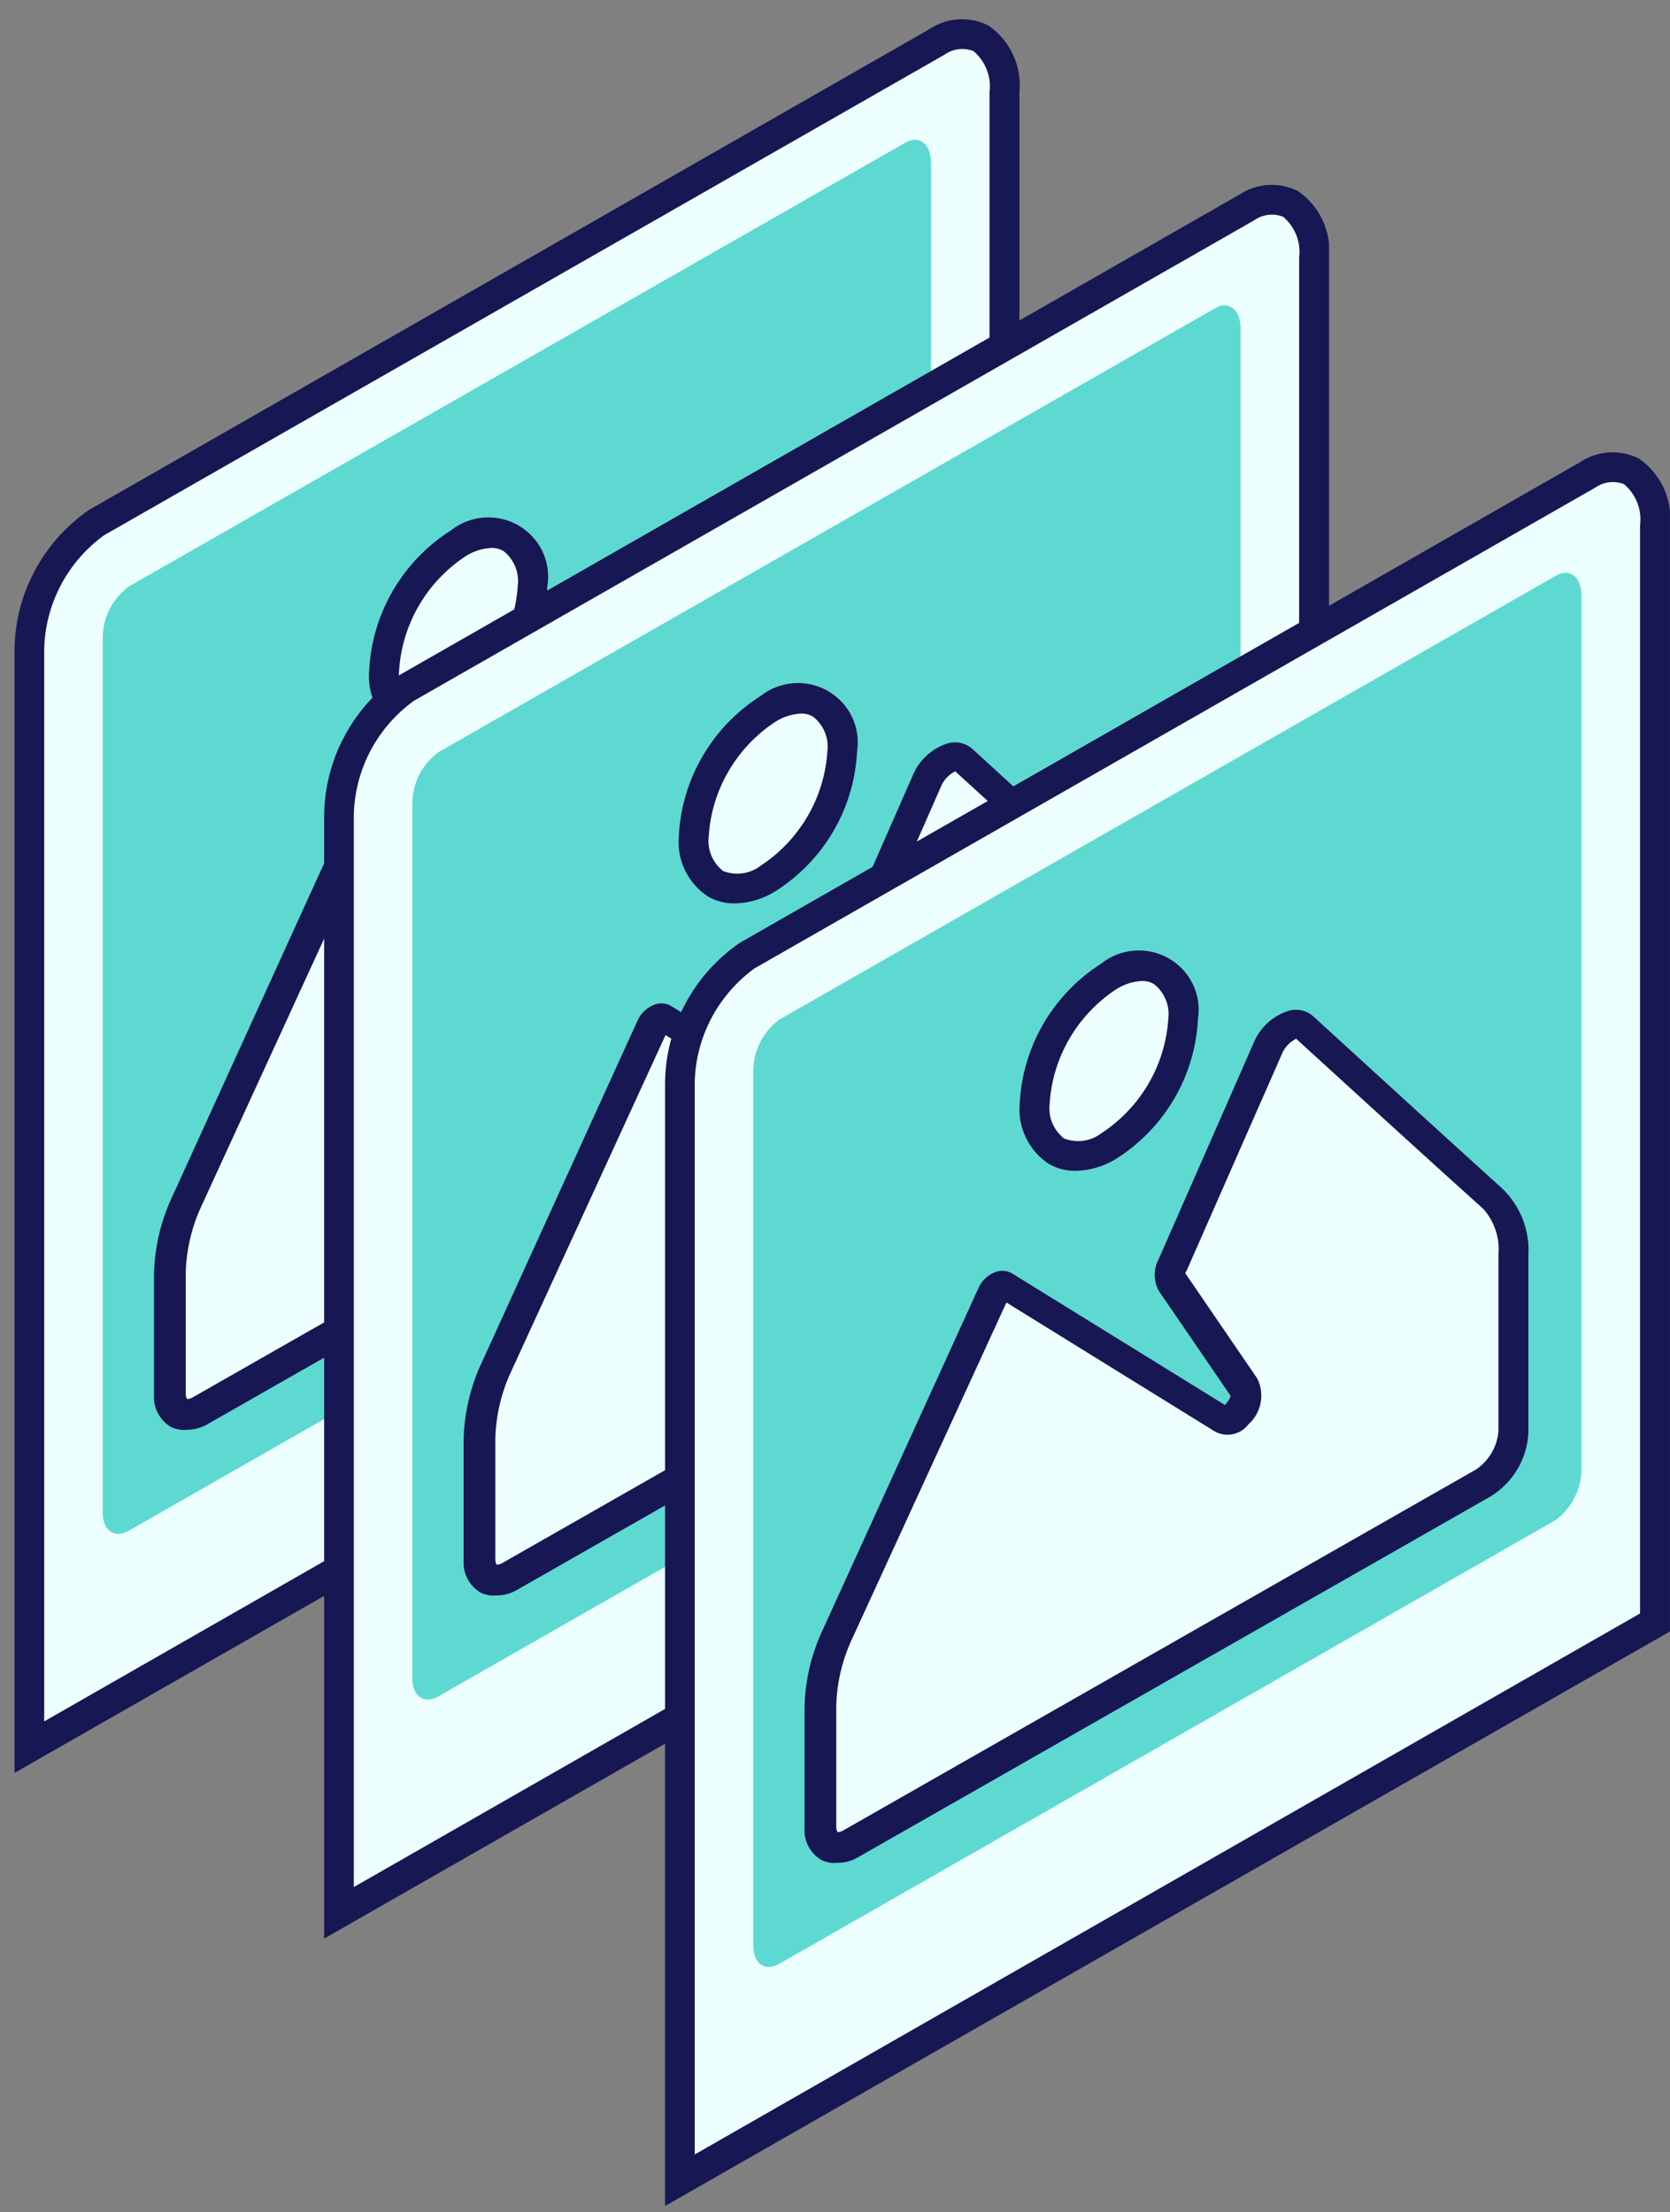 <svg width="80" height="106" viewBox="0 0 80 106" fill="none" xmlns="http://www.w3.org/2000/svg">
<rect x="0" y="0" width="80" height="106" fill="#808080" stroke="none"/>
<g clip-path="url(#clip0_3906_22089)">
<path d="M48.112 57.013V4.416C48.112 2.07 46.679 0.984 44.897 1.947L4.585 25.03C3.605 25.726 2.804 26.641 2.245 27.7C1.687 28.759 1.387 29.933 1.369 31.128V83.712L48.112 57.013Z" fill="#ECFFFE"/>
<path d="M0.696 84.947L48.835 57.42V4.416C48.895 3.804 48.79 3.187 48.532 2.628C48.274 2.068 47.871 1.587 47.364 1.231C46.922 1.003 46.425 0.897 45.927 0.925C45.429 0.953 44.948 1.114 44.535 1.391L4.274 24.425C3.181 25.179 2.286 26.18 1.664 27.346C1.041 28.512 0.709 29.809 0.696 31.128V84.947ZM47.402 56.556L2.117 82.478V31.128C2.137 30.057 2.407 29.006 2.904 28.055C3.401 27.105 4.113 26.281 4.984 25.647L45.258 2.613C45.456 2.473 45.687 2.385 45.929 2.357C46.171 2.329 46.416 2.362 46.642 2.453C46.922 2.692 47.138 2.997 47.271 3.34C47.404 3.682 47.449 4.052 47.402 4.416V56.556Z" fill="#171753"/>
<path d="M6.168 73.344L43.35 52.087C43.737 51.8 44.051 51.427 44.268 50.999C44.484 50.57 44.597 50.098 44.597 49.619V7.822C44.597 6.872 44.011 6.44 43.35 6.847L6.168 28.103C5.78 28.39 5.465 28.763 5.249 29.191C5.032 29.62 4.92 30.093 4.921 30.572V72.381C4.884 73.306 5.457 73.751 6.168 73.344Z" fill="#5ED9D1"/>
<path d="M9.022 57.507L16.501 41.237C16.651 40.929 16.938 40.731 17.112 40.83L27.458 47.236C28.006 47.582 28.929 46.274 28.542 45.706L25.077 40.657C25.01 40.527 24.975 40.383 24.975 40.237C24.975 40.092 25.01 39.948 25.077 39.818L29.614 29.498C30.013 28.573 30.861 28.029 31.347 28.437C33.379 30.301 38.315 34.806 40.396 36.682C40.734 37.037 40.994 37.457 41.159 37.916C41.324 38.375 41.391 38.863 41.356 39.349V47.841C41.331 48.334 41.19 48.815 40.943 49.243C40.696 49.672 40.351 50.038 39.935 50.31L9.646 67.591C8.848 68.036 8.212 67.665 8.212 66.764V61C8.237 59.792 8.513 58.603 9.022 57.507Z" fill="#ECFFFE"/>
<path d="M8.972 68.505C9.324 68.502 9.669 68.404 9.969 68.221L40.259 50.94C40.786 50.612 41.225 50.162 41.538 49.628C41.851 49.095 42.028 48.494 42.054 47.878V39.386C42.088 38.797 41.994 38.209 41.779 37.66C41.564 37.11 41.233 36.613 40.807 36.201C38.713 34.312 33.789 29.819 31.758 27.955C31.604 27.816 31.417 27.716 31.215 27.667C31.012 27.617 30.8 27.619 30.599 27.671C30.21 27.789 29.853 27.992 29.555 28.266C29.258 28.54 29.026 28.877 28.878 29.251L24.341 39.583C24.217 39.815 24.152 40.074 24.152 40.336C24.152 40.599 24.217 40.857 24.341 41.089L27.794 46.138C27.73 46.297 27.637 46.444 27.52 46.57L17.336 40.274C17.22 40.203 17.089 40.157 16.953 40.142C16.817 40.127 16.68 40.143 16.551 40.188C16.361 40.254 16.188 40.358 16.042 40.494C15.896 40.63 15.781 40.795 15.703 40.978L8.286 57.26C7.714 58.448 7.404 59.745 7.377 61.062V66.826C7.356 67.127 7.418 67.429 7.557 67.698C7.695 67.968 7.904 68.195 8.162 68.357C8.411 68.484 8.693 68.536 8.972 68.505ZM30.91 29.004C32.979 30.893 37.828 35.325 39.897 37.176C40.157 37.468 40.354 37.809 40.478 38.178C40.602 38.547 40.65 38.936 40.62 39.324V47.816C40.591 48.183 40.48 48.538 40.294 48.856C40.109 49.174 39.854 49.447 39.548 49.656L9.259 66.937C9.17 66.996 9.066 67.03 8.96 67.036C8.908 66.942 8.886 66.834 8.897 66.727V60.963C8.929 59.848 9.193 58.751 9.67 57.741L17.049 41.657L27.021 47.829C27.286 47.979 27.596 48.028 27.895 47.967C28.194 47.906 28.459 47.738 28.642 47.496C28.945 47.225 29.15 46.864 29.227 46.468C29.303 46.071 29.246 45.66 29.065 45.298L25.613 40.25C25.613 40.25 25.613 40.25 25.7 40.089L30.237 29.77C30.363 29.45 30.602 29.186 30.91 29.029V29.004Z" fill="#171753"/>
<path d="M18.396 32.127C18.396 34.374 19.992 35.287 21.961 34.164C22.995 33.495 23.855 32.595 24.473 31.535C25.09 30.476 25.447 29.288 25.514 28.066C25.514 25.82 23.918 24.906 21.961 26.03C20.924 26.696 20.061 27.596 19.441 28.656C18.822 29.715 18.464 30.905 18.396 32.127Z" fill="#ECFFFE"/>
<path d="M20.366 35.349C21.055 35.333 21.727 35.132 22.31 34.769C23.456 34.043 24.409 33.055 25.09 31.889C25.771 30.723 26.16 29.412 26.224 28.066C26.314 27.501 26.228 26.922 25.979 26.405C25.73 25.889 25.329 25.459 24.829 25.172C24.329 24.885 23.753 24.755 23.177 24.797C22.601 24.84 22.051 25.055 21.6 25.412C20.455 26.142 19.502 27.132 18.821 28.3C18.141 29.468 17.751 30.78 17.686 32.127C17.634 32.689 17.736 33.254 17.982 33.762C18.228 34.271 18.608 34.704 19.082 35.016C19.472 35.24 19.915 35.355 20.366 35.349ZM23.544 26.252C23.746 26.248 23.944 26.299 24.118 26.4C24.367 26.596 24.56 26.853 24.68 27.144C24.8 27.436 24.843 27.754 24.803 28.066C24.732 29.163 24.406 30.228 23.851 31.179C23.295 32.129 22.524 32.94 21.6 33.547C21.349 33.74 21.05 33.864 20.736 33.907C20.421 33.951 20.1 33.911 19.805 33.794C19.556 33.597 19.362 33.341 19.242 33.049C19.122 32.758 19.08 32.44 19.119 32.127C19.188 31.032 19.512 29.967 20.066 29.016C20.619 28.065 21.387 27.254 22.31 26.647C22.679 26.41 23.105 26.273 23.544 26.252Z" fill="#171753"/>
</g>
<g clip-path="url(#clip1_3906_22089)">
<path d="M62.944 64.949V12.352C62.944 10.007 61.511 8.921 59.729 9.884L19.417 32.967C18.437 33.663 17.636 34.578 17.077 35.637C16.519 36.696 16.219 37.87 16.201 39.064V91.649L62.944 64.949Z" fill="#ECFFFE"/>
<path d="M15.528 92.884L63.667 65.357V12.352C63.727 11.74 63.622 11.123 63.364 10.564C63.106 10.005 62.703 9.523 62.197 9.168C61.754 8.939 61.257 8.834 60.759 8.862C60.261 8.89 59.78 9.051 59.367 9.328L19.106 32.362C18.013 33.116 17.118 34.117 16.496 35.283C15.873 36.449 15.541 37.746 15.528 39.065V92.884ZM62.234 64.493L16.949 90.415V39.065C16.969 37.994 17.239 36.943 17.736 35.992C18.233 35.042 18.945 34.218 19.816 33.584L60.09 10.55C60.288 10.41 60.519 10.322 60.761 10.294C61.003 10.266 61.248 10.299 61.474 10.39C61.754 10.629 61.97 10.934 62.103 11.276C62.236 11.619 62.281 11.989 62.234 12.352V64.493Z" fill="#171753"/>
<path d="M21 81.28L58.182 60.024C58.569 59.737 58.883 59.364 59.1 58.936C59.316 58.507 59.429 58.035 59.429 57.556V15.759C59.429 14.809 58.843 14.377 58.182 14.784L21 36.04C20.612 36.327 20.297 36.7 20.081 37.128C19.864 37.557 19.752 38.03 19.753 38.509V80.317C19.716 81.243 20.289 81.688 21 81.28Z" fill="#5ED9D1"/>
<path d="M23.855 65.443L31.333 49.174C31.483 48.865 31.77 48.668 31.944 48.767L42.29 55.173C42.839 55.519 43.761 54.21 43.374 53.642L39.909 48.594C39.842 48.464 39.807 48.32 39.807 48.174C39.807 48.028 39.842 47.885 39.909 47.755L44.446 37.435C44.845 36.509 45.693 35.966 46.179 36.373C48.211 38.237 53.147 42.743 55.228 44.619C55.566 44.974 55.826 45.394 55.991 45.852C56.156 46.312 56.223 46.799 56.188 47.285V55.778C56.163 56.271 56.022 56.751 55.775 57.18C55.528 57.609 55.183 57.974 54.767 58.247L24.478 75.528C23.68 75.972 23.044 75.602 23.044 74.701V68.936C23.069 67.729 23.345 66.54 23.855 65.443Z" fill="#ECFFFE"/>
<path d="M23.804 76.442C24.156 76.439 24.501 76.341 24.801 76.158L55.091 58.876C55.618 58.548 56.057 58.098 56.37 57.565C56.683 57.032 56.86 56.431 56.886 55.815V47.322C56.92 46.734 56.826 46.146 56.611 45.596C56.396 45.047 56.065 44.55 55.639 44.138C53.545 42.249 48.622 37.756 46.59 35.892C46.436 35.752 46.249 35.653 46.047 35.604C45.844 35.554 45.632 35.556 45.431 35.608C45.042 35.726 44.685 35.929 44.388 36.203C44.09 36.476 43.858 36.813 43.71 37.188L39.173 47.52C39.049 47.752 38.984 48.01 38.984 48.273C38.984 48.535 39.049 48.794 39.173 49.026L42.626 54.075C42.562 54.234 42.469 54.38 42.352 54.507L32.168 48.211C32.052 48.139 31.921 48.094 31.785 48.079C31.649 48.064 31.512 48.08 31.383 48.125C31.194 48.19 31.02 48.295 30.874 48.431C30.728 48.567 30.613 48.732 30.535 48.915L23.119 65.196C22.546 66.385 22.236 67.681 22.209 68.998V74.763C22.188 75.064 22.25 75.366 22.389 75.635C22.527 75.904 22.736 76.132 22.994 76.293C23.243 76.421 23.525 76.472 23.804 76.442ZM45.742 36.941C47.811 38.83 52.66 43.261 54.729 45.113C54.989 45.405 55.186 45.745 55.31 46.114C55.434 46.483 55.482 46.873 55.452 47.261V55.753C55.423 56.12 55.312 56.475 55.126 56.793C54.941 57.111 54.686 57.384 54.38 57.593L24.091 74.874C24.002 74.933 23.898 74.967 23.792 74.973C23.74 74.878 23.718 74.771 23.729 74.664V68.9C23.761 67.784 24.025 66.688 24.502 65.678L31.881 49.594L41.853 55.766C42.118 55.916 42.428 55.965 42.727 55.904C43.026 55.842 43.291 55.675 43.474 55.432C43.776 55.162 43.982 54.801 44.059 54.404C44.135 54.008 44.078 53.597 43.897 53.235L40.445 48.186C40.445 48.186 40.444 48.187 40.532 48.026L45.069 37.706C45.195 37.387 45.434 37.123 45.742 36.966V36.941Z" fill="#171753"/>
<path d="M33.228 40.064C33.228 42.311 34.824 43.224 36.793 42.101C37.827 41.432 38.688 40.532 39.305 39.472C39.922 38.413 40.279 37.224 40.346 36.003C40.346 33.757 38.75 32.843 36.793 33.966C35.756 34.633 34.893 35.533 34.273 36.593C33.654 37.652 33.296 38.842 33.228 40.064Z" fill="#ECFFFE"/>
<path d="M35.198 43.286C35.887 43.27 36.559 43.069 37.142 42.706C38.288 41.979 39.241 40.992 39.922 39.826C40.603 38.66 40.992 37.349 41.057 36.003C41.146 35.438 41.06 34.859 40.811 34.342C40.562 33.826 40.161 33.396 39.661 33.109C39.161 32.822 38.585 32.691 38.009 32.734C37.433 32.777 36.883 32.992 36.432 33.349C35.287 34.079 34.334 35.069 33.654 36.237C32.973 37.405 32.583 38.717 32.518 40.064C32.466 40.626 32.568 41.191 32.814 41.699C33.06 42.208 33.44 42.641 33.914 42.953C34.304 43.177 34.747 43.292 35.198 43.286ZM38.377 34.188C38.578 34.185 38.776 34.236 38.95 34.337C39.199 34.533 39.392 34.789 39.513 35.081C39.633 35.373 39.675 35.69 39.635 36.003C39.564 37.099 39.238 38.165 38.683 39.115C38.127 40.066 37.356 40.877 36.432 41.484C36.181 41.676 35.883 41.801 35.568 41.844C35.253 41.888 34.932 41.848 34.637 41.731C34.388 41.534 34.194 41.278 34.074 40.986C33.954 40.694 33.912 40.377 33.951 40.064C34.02 38.969 34.344 37.904 34.898 36.953C35.451 36.002 36.219 35.191 37.142 34.584C37.511 34.346 37.937 34.21 38.377 34.188Z" fill="#171753"/>
</g>
<g clip-path="url(#clip2_3906_22089)">
<path d="M79.275 77.762V25.165C79.275 22.82 77.842 21.734 76.06 22.697L35.748 45.779C34.768 46.476 33.967 47.391 33.408 48.45C32.85 49.509 32.55 50.683 32.532 51.877V104.462L79.275 77.762Z" fill="#ECFFFE"/>
<path d="M31.859 105.697L79.998 78.17V25.165C80.058 24.553 79.953 23.936 79.695 23.377C79.437 22.818 79.034 22.336 78.528 21.981C78.085 21.752 77.588 21.647 77.09 21.675C76.592 21.703 76.111 21.864 75.698 22.141L35.437 45.175C34.344 45.929 33.449 46.93 32.827 48.096C32.205 49.262 31.873 50.559 31.859 51.877V105.697ZM78.565 77.306L33.28 103.228V51.877C33.3 50.807 33.57 49.756 34.067 48.805C34.564 47.855 35.276 47.031 36.147 46.397L76.421 23.363C76.619 23.223 76.85 23.135 77.092 23.107C77.334 23.079 77.579 23.112 77.805 23.203C78.085 23.442 78.301 23.747 78.434 24.089C78.567 24.432 78.612 24.802 78.565 25.165V77.306Z" fill="#171753"/>
<path d="M37.331 94.093L74.513 72.837C74.9 72.55 75.214 72.177 75.431 71.749C75.647 71.32 75.76 70.847 75.76 70.368V28.572C75.76 27.622 75.174 27.19 74.513 27.597L37.331 48.853C36.943 49.14 36.628 49.513 36.412 49.941C36.196 50.37 36.083 50.843 36.084 51.322V93.13C36.047 94.056 36.62 94.501 37.331 94.093Z" fill="#5ED9D1"/>
<path d="M40.186 78.256L47.664 61.987C47.814 61.678 48.101 61.481 48.275 61.58L58.621 67.986C59.169 68.332 60.092 67.023 59.705 66.456L56.24 61.407C56.173 61.277 56.139 61.133 56.139 60.987C56.139 60.841 56.173 60.697 56.24 60.568L60.778 50.248C61.176 49.322 62.024 48.779 62.51 49.187C64.542 51.05 69.478 55.556 71.559 57.432C71.897 57.786 72.157 58.206 72.322 58.666C72.487 59.124 72.554 59.612 72.519 60.098V68.591C72.494 69.084 72.353 69.564 72.106 69.993C71.859 70.422 71.514 70.787 71.098 71.06L40.809 88.341C40.011 88.785 39.375 88.415 39.375 87.514V81.749C39.4 80.542 39.676 79.353 40.186 78.256Z" fill="#ECFFFE"/>
<path d="M40.135 89.254C40.487 89.252 40.832 89.153 41.132 88.971L71.422 71.689C71.949 71.361 72.388 70.911 72.701 70.378C73.014 69.845 73.191 69.244 73.217 68.628V60.135C73.251 59.547 73.157 58.959 72.942 58.409C72.727 57.86 72.396 57.362 71.97 56.951C69.876 55.062 64.953 50.569 62.921 48.705C62.767 48.565 62.58 48.466 62.378 48.417C62.175 48.367 61.964 48.368 61.762 48.421C61.373 48.539 61.016 48.742 60.718 49.016C60.421 49.289 60.189 49.626 60.041 50.001L55.504 60.333C55.38 60.565 55.315 60.823 55.315 61.086C55.315 61.348 55.38 61.607 55.504 61.839L58.957 66.888C58.893 67.047 58.8 67.194 58.683 67.32L48.499 61.024C48.383 60.952 48.252 60.907 48.116 60.892C47.98 60.877 47.843 60.893 47.714 60.938C47.525 61.003 47.351 61.108 47.205 61.244C47.059 61.38 46.944 61.545 46.866 61.728L39.45 78.009C38.877 79.198 38.567 80.494 38.54 81.811V87.576C38.519 87.877 38.581 88.179 38.72 88.448C38.858 88.717 39.067 88.945 39.325 89.106C39.574 89.234 39.856 89.285 40.135 89.254ZM62.073 49.754C64.142 51.643 68.991 56.074 71.06 57.926C71.32 58.218 71.517 58.559 71.641 58.927C71.765 59.296 71.814 59.686 71.783 60.074V68.566C71.754 68.933 71.643 69.288 71.457 69.606C71.272 69.924 71.017 70.197 70.711 70.406L40.422 87.687C40.333 87.746 40.23 87.78 40.123 87.786C40.071 87.691 40.049 87.584 40.06 87.477V81.712C40.092 80.597 40.356 79.501 40.833 78.491L48.212 62.407L58.184 68.579C58.449 68.729 58.76 68.778 59.058 68.717C59.357 68.655 59.623 68.488 59.805 68.245C60.108 67.975 60.313 67.614 60.389 67.217C60.466 66.821 60.409 66.41 60.228 66.048L56.776 60.999C56.776 60.999 56.776 60.999 56.863 60.839L61.4 50.52C61.526 50.2 61.765 49.936 62.073 49.779V49.754Z" fill="#171753"/>
<path d="M49.559 52.877C49.559 55.124 51.155 56.037 53.124 54.914C54.158 54.245 55.019 53.344 55.636 52.285C56.253 51.226 56.61 50.037 56.677 48.816C56.677 46.569 55.081 45.656 53.124 46.779C52.087 47.446 51.224 48.346 50.604 49.406C49.985 50.465 49.627 51.655 49.559 52.877Z" fill="#ECFFFE"/>
<path d="M51.529 56.099C52.218 56.083 52.89 55.882 53.474 55.519C54.619 54.792 55.572 53.805 56.253 52.639C56.934 51.472 57.323 50.162 57.388 48.816C57.477 48.251 57.391 47.672 57.142 47.155C56.893 46.639 56.492 46.209 55.992 45.922C55.492 45.635 54.916 45.504 54.34 45.547C53.764 45.59 53.214 45.804 52.763 46.162C51.618 46.892 50.665 47.882 49.984 49.05C49.304 50.218 48.914 51.53 48.849 52.877C48.797 53.439 48.899 54.004 49.145 54.512C49.391 55.021 49.771 55.454 50.245 55.766C50.635 55.99 51.078 56.105 51.529 56.099ZM54.708 47.002C54.909 46.998 55.107 47.049 55.281 47.15C55.53 47.346 55.724 47.602 55.843 47.894C55.964 48.186 56.006 48.503 55.967 48.816C55.895 49.912 55.569 50.978 55.014 51.928C54.458 52.879 53.688 53.69 52.763 54.297C52.512 54.489 52.214 54.614 51.899 54.657C51.584 54.7 51.263 54.661 50.968 54.544C50.719 54.347 50.525 54.091 50.405 53.799C50.285 53.507 50.243 53.19 50.282 52.877C50.351 51.782 50.675 50.717 51.229 49.766C51.782 48.815 52.55 48.004 53.474 47.397C53.843 47.159 54.268 47.023 54.708 47.002Z" fill="#171753"/>
</g>
<defs>
<clipPath id="clip0_3906_22089">
<rect width="48.139" height="84.025" fill="white" transform="matrix(-1 0 0 1 48.835 0.91)"/>
</clipPath>
<clipPath id="clip1_3906_22089">
<rect width="48.139" height="84.025" fill="white" transform="matrix(-1 0 0 1 63.667 8.847)"/>
</clipPath>
<clipPath id="clip2_3906_22089">
<rect width="48.139" height="84.025" fill="white" transform="matrix(-1 0 0 1 79.998 21.66)"/>
</clipPath>
</defs>
</svg>
